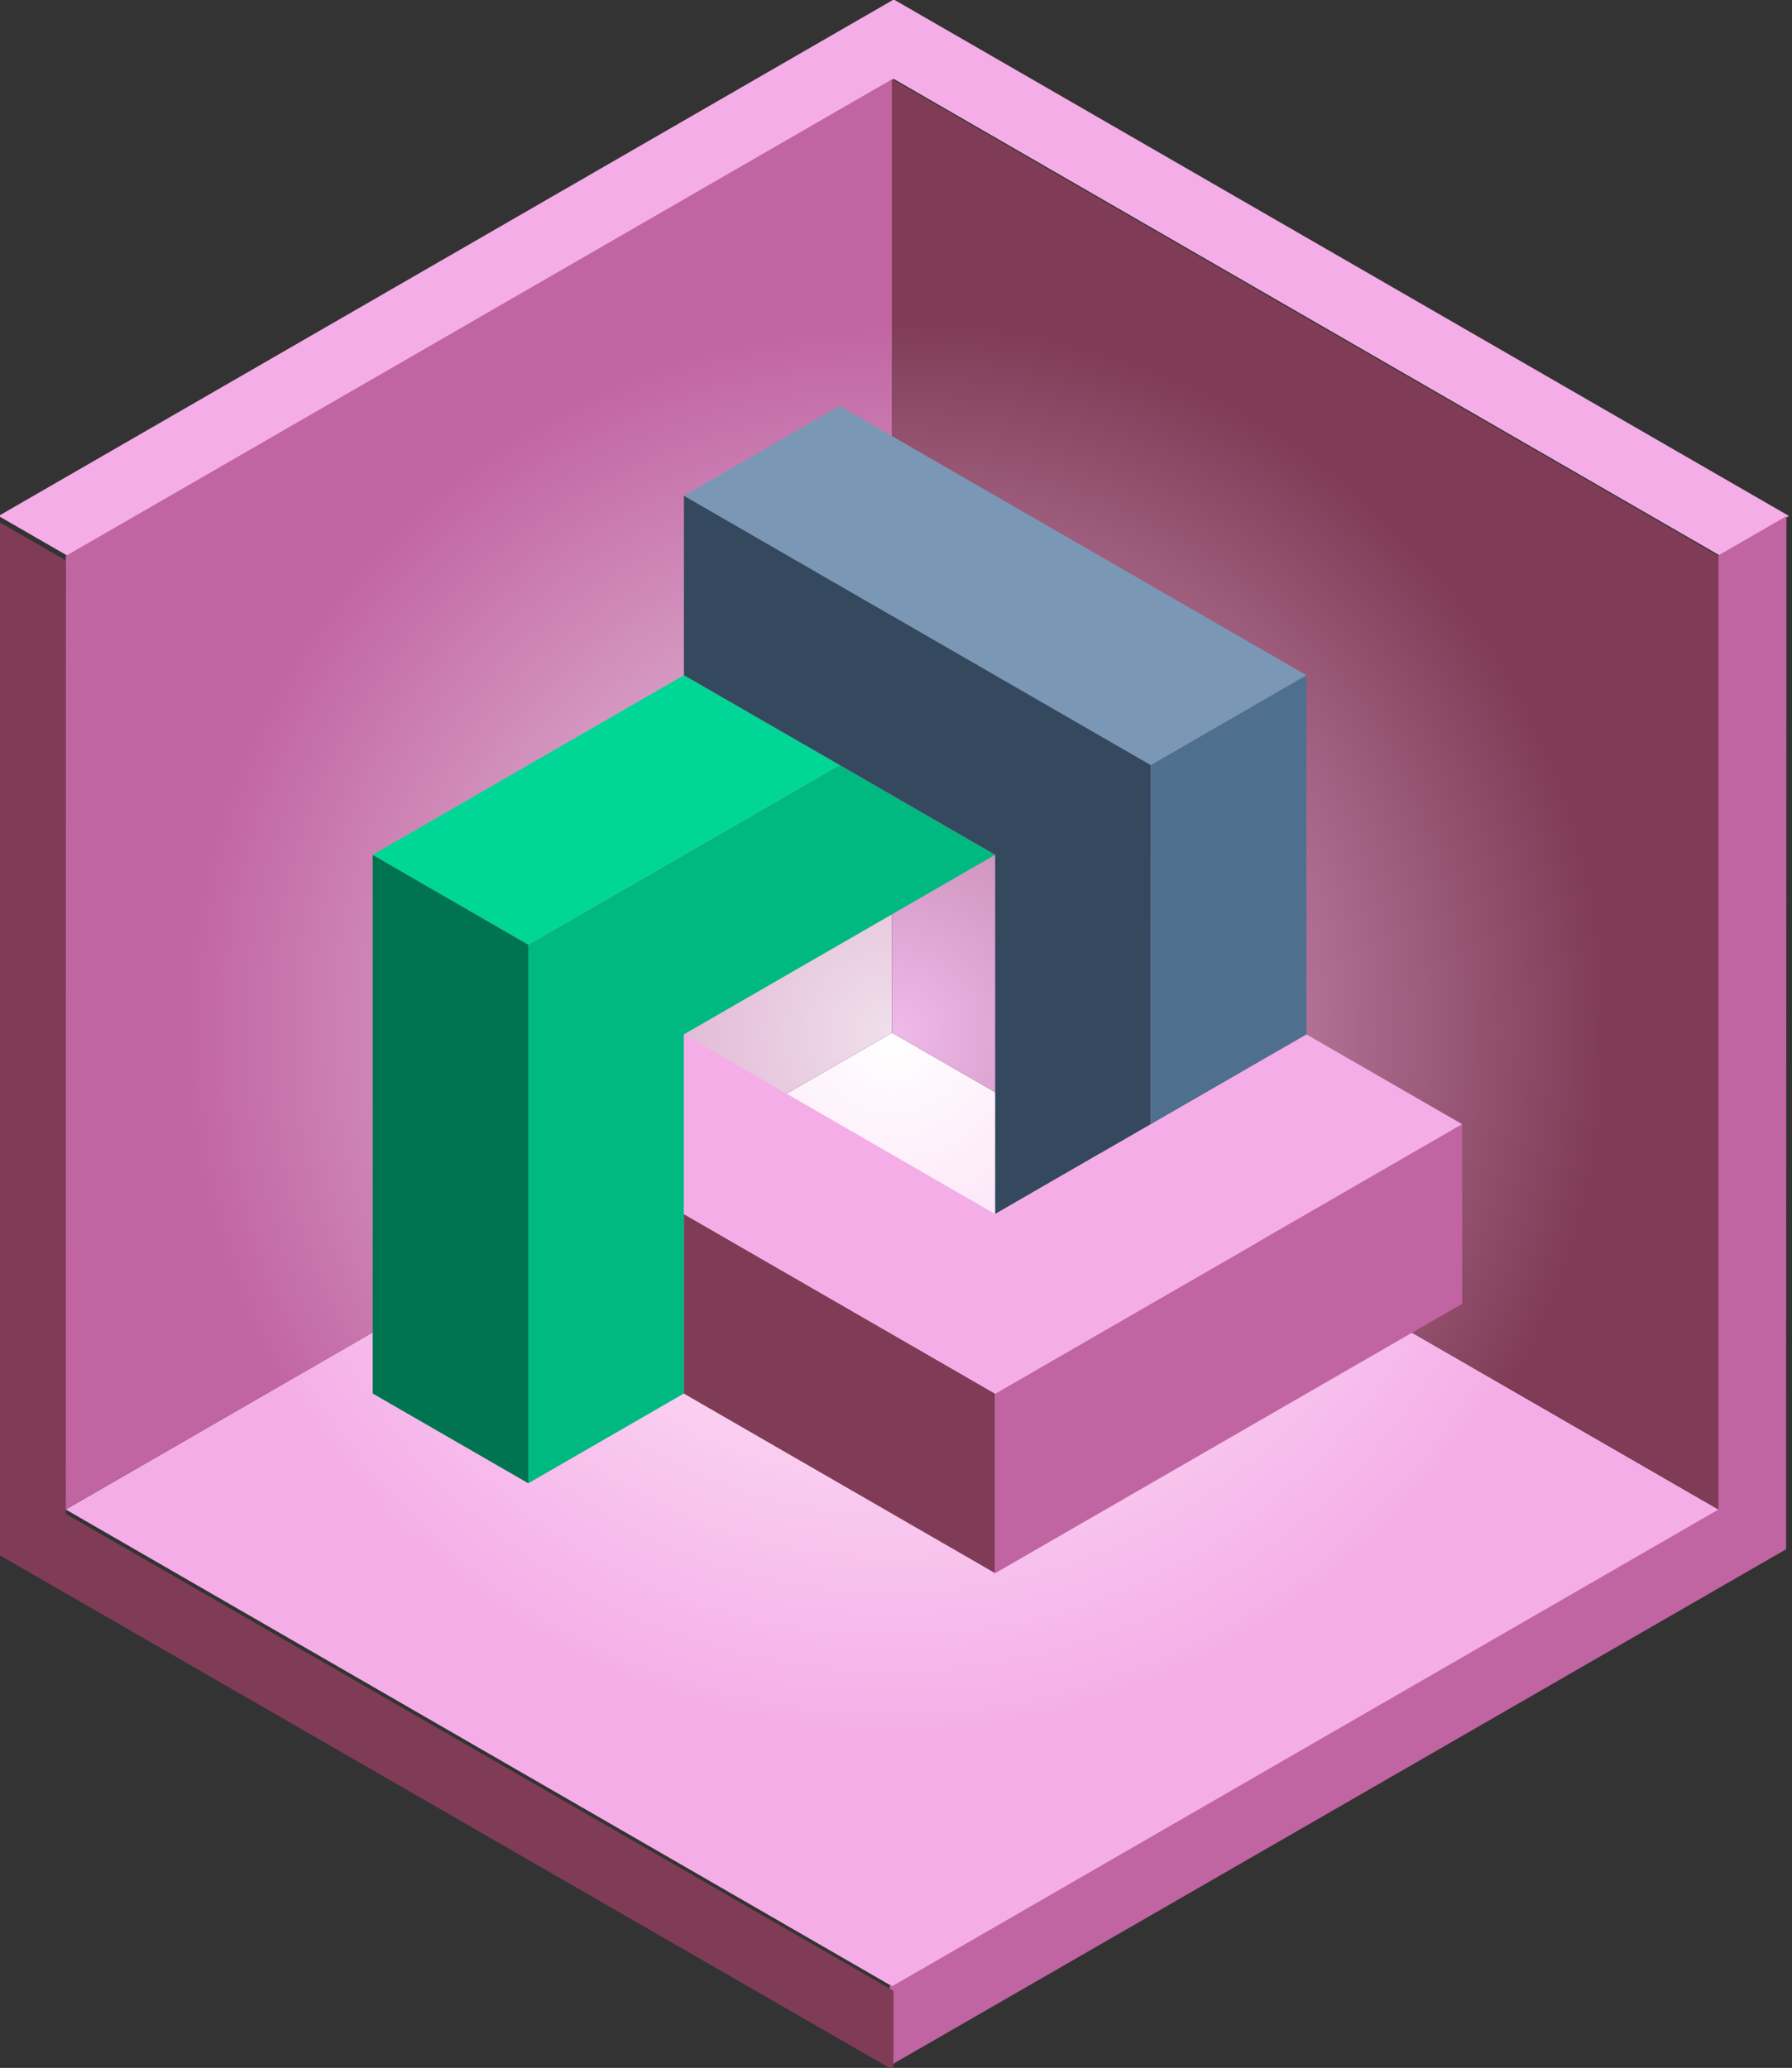 <svg xmlns="http://www.w3.org/2000/svg" width="100%" height="100%" viewBox="0 0 1442 1664"><rect x="0" y="0" width="1442" height="1664" fill="#333333" stroke="none"/><g transform="matrix(1.848,0,0,1.537,1624.05,1304.28)"><g transform="matrix(0.541,0,0,0.65,-2648.57,-1639.26)"><path d="M3990.64,1216L3270.11,1632L3325.54,1664L3990.64,1280L4655.75,1664L4711.18,1632L3990.64,1216Z" style="fill:rgb(245,173,231);"/></g><g transform="matrix(-0.271,0.563,-0.469,-0.325,1550.68,-1889.02)"><path d="M3270.11,1632L3325.54,1664L3990.64,1280L4655.75,1664L4711.18,1632L3990.64,1216" style="fill:rgb(193,100,162);"/></g><g transform="matrix(-0.271,-0.563,0.469,-0.325,-368.977,2606.73)"><path d="M3325.54,1664L3990.64,1280L4655.75,1664L4711.18,1632L3990.64,1216L3270.11,1632" style="fill:rgb(128,60,86);"/></g><g transform="matrix(0.541,0,0,0.65,-4977.36,-1410.31)"><path d="M7628.8,2080L8293.9,1696L8959.01,2080L8293.9,2464L7628.8,2080Z" style="fill:url(#_Radial1);"/></g><g transform="matrix(0.541,0,0,0.65,-4977.36,-1410.31)"><path d="M8293.9,1696L7628.8,2080L7628.8,1312L8293.9,928" style="fill:url(#_Radial2);"/></g><g transform="matrix(0.541,0,0,0.65,-4977.36,-1410.31)"><path d="M8293.9,928L8959.01,1312L8959.01,2080L8293.9,1696L8293.9,928Z" style="fill:url(#_Radial3);"/></g><g transform="matrix(0.541,0,0,0.65,-878.886,-848.34)"><path d="M425.344,1194.32L300.088,1122L300.088,688.097L425.344,760.414L425.344,1194.32Z" style="fill:rgb(0,116,81);"/></g><g transform="matrix(0.541,0,0,0.65,-878.886,-848.34)"><path d="M675.857,615.78L801.114,688.097L550.601,832.731L550.601,1122L425.344,1194.32L425.344,760.414L675.857,615.78Z" style="fill:rgb(0,185,129);"/></g><g transform="matrix(0.541,0,0,0.65,-878.886,-848.34)"><path d="M550.601,543.463L675.857,615.78L425.344,760.414L300.088,688.097L550.601,543.463Z" style="fill:rgb(0,215,150);"/></g><g transform="matrix(0.541,0,0,0.65,-878.886,-848.34)"><path d="M801.114,1122.11L801.114,1266.74L550.601,1122.11L550.601,977.474L801.114,1122.11Z" style="fill:rgb(128,60,86);"/></g><g transform="matrix(0.541,0,0,0.65,-878.886,-848.34)"><path d="M926.37,615.78L926.37,905.047L801.114,977.474L801.114,688.097L550.601,543.463L550.601,398.829L926.37,615.78Z" style="fill:rgb(52,73,94);"/></g><g transform="matrix(0.541,0,0,0.65,-878.886,-848.34)"><path d="M1176.98,905.102L1176.98,1049.74L801.114,1266.74L801.114,1122.11L1176.98,905.102Z" style="fill:rgb(193,100,162);"/></g><g transform="matrix(0.541,0,0,0.65,-878.886,-848.34)"><path d="M1051.63,832.841L926.37,905.157L926.37,615.78L1051.63,543.463L1051.63,832.841Z" style="fill:rgb(79,111,143);"/></g><g transform="matrix(0.541,0,0,0.65,-878.886,-848.34)"><path d="M1051.63,543.463L926.37,615.78L550.601,398.829L675.857,326.513L1051.63,543.463Z" style="fill:rgb(122,152,181);"/></g><g transform="matrix(0.541,0,0,0.65,-878.886,-848.34)"><path d="M801.114,977.474L1051.72,832.786L1176.98,905.102L801.114,1122.11L550.601,977.474L550.601,832.841L801.114,977.474Z" style="fill:rgb(245,173,231);"/></g></g><defs><radialGradient id="_Radial1" cx="0" cy="0" r="1" gradientUnits="userSpaceOnUse" gradientTransform="matrix(8.18545e-12,576,-576,8.18545e-12,8293.9,1696)"><stop offset="0" style="stop-color:white;stop-opacity:1"/><stop offset="1" style="stop-color:rgb(245,173,231);stop-opacity:1"/></radialGradient><radialGradient id="_Radial2" cx="0" cy="0" r="1" gradientUnits="userSpaceOnUse" gradientTransform="matrix(-498.831,-288,288,-498.831,8293.9,1696)"><stop offset="0" style="stop-color:rgb(240,223,236);stop-opacity:1"/><stop offset="1" style="stop-color:rgb(193,100,162);stop-opacity:1"/></radialGradient><radialGradient id="_Radial3" cx="0" cy="0" r="1" gradientUnits="userSpaceOnUse" gradientTransform="matrix(498.831,-288,288,498.831,8293.9,1696)"><stop offset="0" style="stop-color:rgb(240,185,234);stop-opacity:1"/><stop offset="1" style="stop-color:rgb(128,60,86);stop-opacity:1"/></radialGradient></defs></svg>